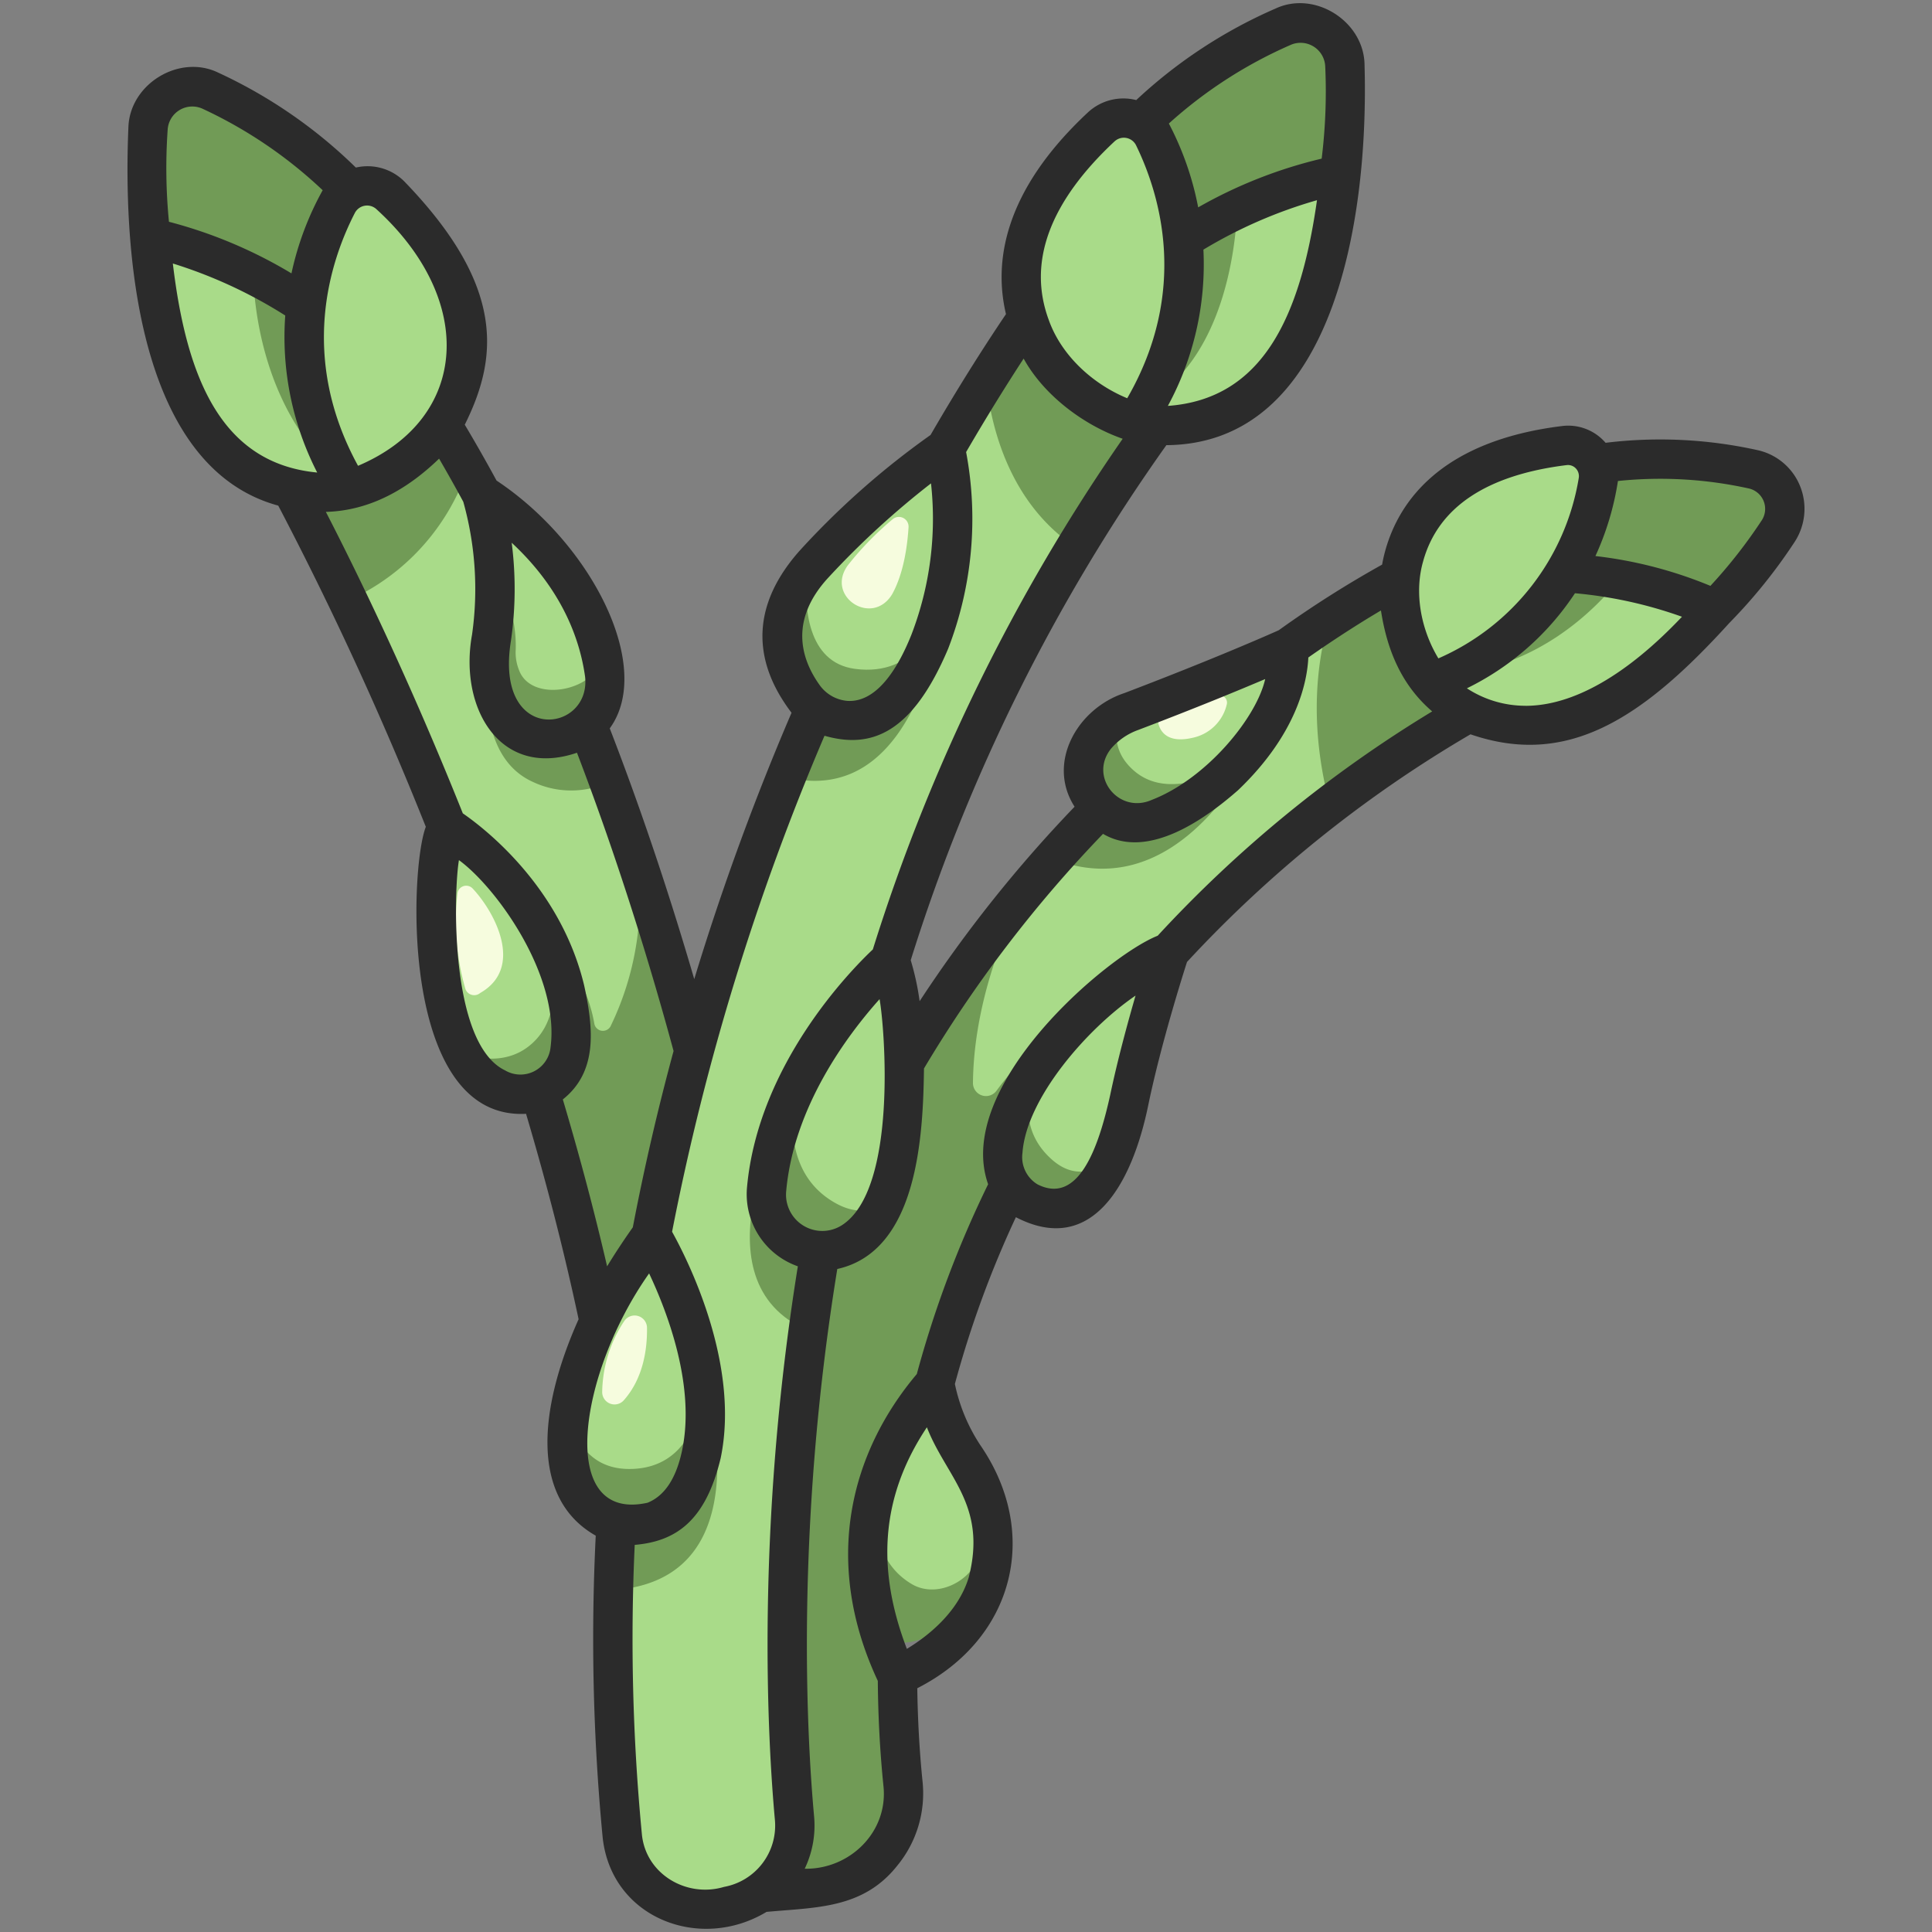 <svg id="icons" xmlns="http://www.w3.org/2000/svg" viewBox="0 0 340 340"><rect x="0" y="0" width="340" height="340" fill="#808080" stroke="none"/><title>18_asparagus</title><path d="M48.466,80.8s18.024,31.618,35.058,77.309c9.382,20.315,18.588,36.108,27.286,38.757,5.224-11.446,4.843-27,1.436-44.759-1.569-4.7-3.258-9.54-5.069-14.476-5.928-8.646-10.739-21.93-15.243-36.485A291.842,291.842,0,0,0,76.059,71.989Z" style="fill:#a9db89"/><path d="M112.246,152.111a51.354,51.354,0,0,1-4.714,28.32,1.535,1.535,0,0,1-2.945-.305c-.949-5.549-4-10.969-6.965-15.148a6.8,6.8,0,0,0-11.407.506c10,26.106,23.529,77.11,25.8,110.082l16.169-65.611A536.481,536.481,0,0,0,112.246,152.111Z" style="fill:#719b56"/><path d="M185.429,195.571c15.265-25.046,38.566-49.808,73.748-70.507L247.184,101.15s-16.478,8.43-37.048,26.026c-7.858,9.74-15.963,18.181-24.549,24.079q-2.941,3.314-5.857,6.855c-9.563,14-16.06,26.543-12.082,38.76Z" style="fill:#a9db89"/><path d="M184.629,182.077a56.851,56.851,0,0,0-9.231,9.831,2.294,2.294,0,0,1-4.175-1.319c.17-17.386,8.509-32.476,8.509-32.476h0c-31.182,37.923-58.792,95.517-45.977,174.977l10.2-.953a16.618,16.618,0,0,0,14.959-18.266c-2.164-21.331-1.934-60.653,17.443-101.476l0-.006a183.569,183.569,0,0,1,9.088-16.815l4.6-9.328A3.484,3.484,0,0,0,184.629,182.077Z" style="fill:#719b56"/><path d="M126.336,335.77c8.011-.71,14.285-7.6,13.488-15.734-1.507-16.475-2.694-47.835,2.412-85.878-.631-9.338,1.393-18.459,4.649-27.481,7.18-35,20.039-73.544,42.374-110.4,2.42-15.8-4.216-24.451-15.728-29.249-4.468,7.144-9.992,16.53-15.924,27.877-.934,16.224-8.243,29.814-19.269,41.867-12.72,31.735-24.246,70.781-28.626,114.568a61.7,61.7,0,0,1-1.766,28.485,359.96,359.96,0,0,0,1.558,43.192A14.376,14.376,0,0,0,126.336,335.77Z" style="fill:#a9db89"/><path d="M76.059,71.989,48.466,80.805s5.256,9.222,12.772,24.894A39.087,39.087,0,0,0,82.3,82.524C80.29,78.945,78.211,75.424,76.059,71.989Z" style="fill:#719b56"/><path d="M66.445,39.01S56.554,24.954,37.027,15.961a7.785,7.785,0,0,0-10.975,6.624,99.072,99.072,0,0,0,.528,19.288L55.616,62.661Z" style="fill:#719b56"/><path d="M61.439,86.167S29.763,94.4,26.58,41.873a69.733,69.733,0,0,1,17.972,6.505L61.069,78.989Z" style="fill:#a9db89"/><path d="M59.977,57.8a128.5,128.5,0,0,0-15.428-9.415c.215,6.179,1.825,20.908,11.769,32.077a2.3,2.3,0,0,0,4.007-1.567Z" style="fill:#719b56"/><path d="M80.346,69.787c3.3-8.321,3.383-20.712-11.643-35.415a5.9,5.9,0,0,0-9.359,1.571c-4.9,9.534-11.1,28.668,2.095,50.224C69.566,83.885,77.261,77.845,80.346,69.787Z" style="fill:#a9db89"/><path d="M99.854,118.922,86.5,112.214s-4.6,20.059,7.3,25.4a15.764,15.764,0,0,0,13.377.021C104.926,131.5,102.485,125.23,99.854,118.922Z" style="fill:#719b56"/><path d="M84.739,86.953a55.328,55.328,0,0,1,2.235,12.793c2.423,12.468,1.644,21.355,6.868,23.766,7.608,1.652,11.468-1.034,12.116-7.437C104.133,107.189,98.719,96.293,84.739,86.953Z" style="fill:#a9db89"/><path d="M106.39,118.588q-.169-1.225-.434-2.513c-1.781,5.788-12.6,7.561-14.64,1.789a8.22,8.22,0,0,1-.56-3.511c.247-7.637-3.784-14.607-3.784-14.607h0c.937,6.712-2.02,16.1,0,22.829C90.249,134.66,108.118,130.988,106.39,118.588Z" style="fill:#719b56"/><path d="M78.635,145.427c7.939,5.129,26.08,21.9,16.713,40.441-5.5,4.434-9.83,2.693-13.915-.376A28.51,28.51,0,0,1,77.974,174.9C74.912,153.7,78.635,145.427,78.635,145.427Z" style="fill:#a9db89"/><path d="M94.99,163.027c.13.286,6.233,13.78-1.365,20.619-3.685,3.316-8.338,3.032-12.186,1.842a16.622,16.622,0,0,0,5.627,5.831,8.765,8.765,0,0,0,13.261-6.617C101.242,178.771,98.37,168.523,94.99,163.027Z" style="fill:#719b56"/><path d="M184.326,50.943s-4.272,5.654-10.795,16.085c.852,8.05,4.075,21.47,15.738,29.255A303.837,303.837,0,0,1,210.281,65.9Z" style="fill:#719b56"/><path d="M195.919,27.05s10.21-13.826,29.938-22.369a7.786,7.786,0,0,1,10.821,6.874,99.213,99.213,0,0,1-.97,19.27L206.2,50.943Z" style="fill:#719b56"/><path d="M199.842,74.309s31.48,8.958,35.866-43.484a69.559,69.559,0,0,0-17.981,6.027l-15.4,13.157Z" style="fill:#a9db89"/><path d="M208.2,65.489c7.923-9.2,9.3-23.254,9.532-28.631a128.254,128.254,0,0,0-15.776,9.123l.03,17.21A3.535,3.535,0,0,0,208.2,65.489Z" style="fill:#719b56"/><path d="M181.316,57.5c-3.106-8.394-2.907-20.784,12.452-35.138a5.9,5.9,0,0,1,9.32,1.784c4.681,9.644,10.438,28.916-3.246,50.163C191.77,71.842,184.215,65.627,181.316,57.5Z" style="fill:#a9db89"/><path d="M158.571,102.031l-4.862.516c-5.062,10.146-10.305,21.608-15.364,34.228,18.032,4.421,24.811-15.09,27.242-26.993A6.473,6.473,0,0,0,158.571,102.031Z" style="fill:#719b56"/><path d="M149.358,124.679c-12.247-12.243-7.4-23.9-7.4-23.9,10.62-12.361,25.231-22.552,24.388-21.787a59.674,59.674,0,0,1-.844,28.356C163.9,113.434,157.972,119.648,149.358,124.679Z" style="fill:#a9db89"/><path d="M165.5,107.343c-.658,2.154-4.23,11.828-15.051,10.366-8.431-1.139-8.955-10.989-8.483-16.929C127.312,119.178,155.042,145.3,165.5,107.343Z" style="fill:#719b56"/><path d="M138.345,195.31s-16.69,30.148,3.891,38.847l.005,0c1.451-10.819,3.412-22.175,6.018-33.886Z" style="fill:#719b56"/><path d="M156.621,169.018a78.445,78.445,0,0,0-16.244,21.732,40.106,40.106,0,0,0-1.218,25.539c10.289,5.233,17.681-1.9,18.748-12.523C161.318,180.352,156.621,169.018,156.621,169.018Z" style="fill:#a9db89"/><path d="M150.073,218.5a16.126,16.126,0,0,0,5.44-6.492c-2.332,1.3-5.162,1.582-8.5-.292-10.98-6.157-6.766-20.5-6.625-20.966a52.652,52.652,0,0,0-5.473,18.54C134.177,217.455,143.285,223.094,150.073,218.5Z" style="fill:#719b56"/><path d="M117.689,242.029l-7.549,5.263c-1.171,10.571-1.923,21.43-2.185,32.534,21.539-1.523,19.24-23.865,16.693-35.088A4.5,4.5,0,0,0,117.689,242.029Z" style="fill:#719b56"/><path d="M114.629,217.37s7.245,11.982,9.077,25.567c.6,10-8.086,23.819-8.422,23.507-9.516-3.272-14.459-8.829-15.207-16.481C100.886,242.124,104.606,231.415,114.629,217.37Z" style="fill:#a9db89"/><path d="M111.466,258.5c-6.749.318-9.644-3.922-11.387-8.54a27.745,27.745,0,0,0,.671,10.146,10.98,10.98,0,0,0,14.486,7.565c7.922-2.7,9.942-16.068,8.47-24.737C123.706,242.937,123.794,257.921,111.466,258.5Z" style="fill:#719b56"/><path d="M247.184,101.15a153.25,153.25,0,0,0-13.316,8.054c-2.013,6.807-3.689,18.145.236,32.752a242.115,242.115,0,0,1,25.073-16.892Z" style="fill:#719b56"/><path d="M274.361,83.052s15.009-4.744,34.224-.448A7.13,7.13,0,0,1,312.9,93.523a90.81,90.81,0,0,1-11.1,13.753l-32.691-.986Z" style="fill:#719b56"/><path d="M251.817,120.173s18.5,23.589,49.986-12.9A64.05,64.05,0,0,0,284.929,102C270.9,106.715,258.5,112.157,251.817,120.173Z" style="fill:#a9db89"/><path d="M284.928,102.005a118.241,118.241,0,0,0-16.291-1.679l-9.244,12.816a2.752,2.752,0,0,0,2.921,4.278C274.294,114.154,282.064,105.633,284.928,102.005Z" style="fill:#719b56"/><path d="M247.145,97.745c2.22-7.891,9.039-16.962,28.147-19.325a5.407,5.407,0,0,1,5.944,6.342c-1.727,9.664-7.84,27.04-29.419,35.411C247.166,114,244.916,105.326,247.145,97.745Z" style="fill:#a9db89"/><path d="M204.794,131.879a249.633,249.633,0,0,0-19.206,19.377c14.739,5.579,25.422-4.328,31.725-13.443a5.34,5.34,0,0,0-6.1-8.1Z" style="fill:#719b56"/><path d="M226.761,113.938c1.163,6.761-8.4,29.907-27.251,25.112-4.63-3.587-5.432-7.872-2.636-12.811a17.1,17.1,0,0,1,2.2-1.018C216.724,118.5,226.761,113.938,226.761,113.938Z" style="fill:#a9db89"/><path d="M199.452,135.537c-3.184-2.843-3.438-6.084-2.574-9.292-11.84,6-4.9,22.443,7.3,17.649a42.545,42.545,0,0,0,11.3-7.315c1-.953,2.734-2.824,2.734-2.824S206.64,141.956,199.452,135.537Z" style="fill:#719b56"/><path d="M183.654,186.1c8.034-11.162,22.564-18.719,22.423-18.255a233.236,233.236,0,0,0-7.326,25.624c-1.808,8.8-5.327,21.39-16.5,11.029C178.09,198.711,179.4,192.234,183.654,186.1Z" style="fill:#a9db89"/><path d="M190.036,211.254c2.338-1.562,4.139-4.181,5.556-7.368-2.861,2.359-6.6,3.645-10.528.131-8.116-7.255-1.8-17.315-1.375-17.964a32.776,32.776,0,0,0-7.179,16.371C175.5,209.928,183.74,215.46,190.036,211.254Z" style="fill:#719b56"/><path d="M164.848,243.529c-8.871,8.4-17.361,20.04-9.055,35.037,7.854,6.184,12.3,3.9,15.176-2.3C174.37,261.141,164.546,256.1,164.848,243.529Z" style="fill:#a9db89"/><path d="M169.786,279.715a22.444,22.444,0,0,0,1.18-3.449c-2.435,3.085-7.041,4.563-10.521,2.5-11.135-6.6-4.612-24.367-4.612-24.367-5.372,5.94-7.419,17.29-6.427,26.035.591,7.788,10.111,11.528,15.663,6.034A21.737,21.737,0,0,0,169.786,279.715Z" style="fill:#719b56"/><path d="M159.889,92.776c-.2,3.251-.856,8.13-2.877,11.783-3.512,5.831-11.852.4-7.781-5.107a54.5,54.5,0,0,1,7.914-8.12A1.7,1.7,0,0,1,159.889,92.776Z" style="fill:#f6fcde"/><path d="M83.2,156.385c4,4.279,9.031,13.953,1.315,18.358a1.643,1.643,0,0,1-2.615-.707,42.955,42.955,0,0,1-1.4-16.766A1.553,1.553,0,0,1,83.2,156.385Z" style="fill:#f6fcde"/><path d="M113.862,233.645c.053,3.79-.653,8.92-4.1,12.8a2.174,2.174,0,0,1-3.785-1.5,23.165,23.165,0,0,1,3.894-12.478A2.183,2.183,0,0,1,113.862,233.645Z" style="fill:#f6fcde"/><path d="M214.371,122.415a1.271,1.271,0,0,1,1.515,1.58,7.818,7.818,0,0,1-6,5.843c-4.254.992-5.569-.952-5.975-2.287a1.266,1.266,0,0,1,.663-1.521A54.363,54.363,0,0,1,214.371,122.415Z" style="fill:#f6fcde"/><path d="M316.792,85.565a10.5,10.5,0,0,0-7.452-6.339,79.086,79.086,0,0,0-26.784-1.3,8.672,8.672,0,0,0-7.688-2.947c-21.337,2.638-28.665,13.323-31.055,21.823h0q-.357,1.266-.585,2.56a187.616,187.616,0,0,0-18.192,11.551c-1.772.793-11.506,5.095-27.192,11.068-8.26,2.736-13.7,12.266-8.735,19.988a236.271,236.271,0,0,0-27.27,34.225,46.573,46.573,0,0,0-1.567-7.215,322.434,322.434,0,0,1,44.989-90.638c29.179-.209,35.663-38.971,34.876-66.94-.1-7.622-8.723-13.135-15.656-9.9a86.188,86.188,0,0,0-24.523,16.111,9.159,9.159,0,0,0-8.554,2.217c-14.991,14.01-16.487,26.545-14.369,35.451-3.1,4.584-7.79,11.809-13.276,21.271a142.629,142.629,0,0,0-22.979,20.3c-11.432,12.808-5.352,23.462-1.483,28.584a453.966,453.966,0,0,0-17.121,46.875c-3.619-12.411-8.591-27.928-14.871-44.129,7.8-10.676-3.039-32.4-19.92-43.61-1.835-3.38-3.711-6.676-5.593-9.83C87.632,63,89.034,50.4,71.125,31.9a9.157,9.157,0,0,0-8.5-2.412A86.252,86.252,0,0,0,38.475,12.816c-6.857-3.386-15.6,1.919-15.878,9.541C21.511,48,25.5,82.586,48.967,88.981a604.706,604.706,0,0,1,25.97,56.525c-2.886,7.443-4.524,51.679,17.638,50.506,3.644,12.283,6.756,24.431,9.25,36.148-7.231,16.165-8.343,31.665,3.015,38.09a366.7,366.7,0,0,0,1.217,53.1c1.524,14.245,17.147,20.165,28.836,13.111,8.731-.815,16.951-.52,22.981-8.1a20.021,20.021,0,0,0,4.479-14.844c-.543-5.348-.845-10.863-.927-16.417,17.16-8.734,21.723-27.374,11.059-42.83a31.019,31.019,0,0,1-4.441-10.715,180.726,180.726,0,0,1,10.734-29.348c13.044,6.77,20.367-5.164,23.362-20.032,2.157-10.3,5.812-21.95,6.753-24.887a217.622,217.622,0,0,1,49.891-40.061c16.9,5.811,30.021-2.483,45.551-19.594a93.429,93.429,0,0,0,11.449-14.2A10.657,10.657,0,0,0,316.792,85.565ZM227.233,7.859a4.343,4.343,0,0,1,5.985,3.844,96.592,96.592,0,0,1-.626,16.214,82.01,82.01,0,0,0-21.733,8.575A53.155,53.155,0,0,0,205.7,21.738,79.186,79.186,0,0,1,227.233,7.859ZM211.78,43.932a82.821,82.821,0,0,1,19.988-8.7c-2.905,20.478-9.545,35-26.243,36.2A52.257,52.257,0,0,0,211.78,43.932Zm-16.237,87.8a11.278,11.278,0,0,1,4.765-3.271c9.993-3.8,17.616-6.948,22.346-8.958-1.547,6.858-10.367,17.554-19.938,21.255C196.894,143.346,191.544,136.68,195.543,131.728Zm.588-106.837a2.4,2.4,0,0,1,3.842.767c4.175,8.6,9.306,25.527-1.6,44.422C192.112,67.5,186.722,62.4,184.562,56.3h0C180.805,46.144,184.7,35.577,196.131,24.891ZM145.85,101.567a148.833,148.833,0,0,1,17.992-16.5,56.84,56.84,0,0,1-3.422,26.559c-2.179,5.49-5.9,11.99-11.222,11.724a6.679,6.679,0,0,1-5.035-2.9C141.036,116.02,138.79,109.153,145.85,101.567ZM89.924,112.719a63.936,63.936,0,0,0,.126-17.207c8.953,8.318,12.015,17.114,12.912,23.554C104.085,129.053,86.912,131.2,89.924,112.719ZM30.417,46.371A82.774,82.774,0,0,1,50.2,55.525a52.265,52.265,0,0,0,5.622,27.633C39.151,81.571,32.859,66.918,30.417,46.371Zm20.876,1.738A82.036,82.036,0,0,0,29.734,39.03a96.89,96.89,0,0,1-.227-16.218,4.345,4.345,0,0,1,6.072-3.706,79.3,79.3,0,0,1,21.207,14.37A53.143,53.143,0,0,0,51.293,48.109Zm11.13-10.584a2.427,2.427,0,0,1,3.858-.678c17.471,15.925,16.358,36.8-3.271,45.126C52.536,62.834,58.053,46.028,62.423,37.525ZM96.888,184.3a5.328,5.328,0,0,1-8.021,4.059c-9.882-4.768-9.006-31.815-8.1-36.991C87.34,156.16,98.542,171.644,96.888,184.3Zm2.16,9.181c6.174-4.9,5.4-12.511,3.753-20.069-4.169-17.373-17.551-27.654-21.353-30.276-9.326-23.319-18.345-41.884-24.1-53.052,7.92-.215,14.528-4.147,19.925-9.371,1.434,2.464,2.859,5,4.259,7.593a56.925,56.925,0,0,1,1.537,23.4c-2.34,12.908,4.959,25.375,18.468,20.764,7.819,20.424,13.513,39.6,17,52.492q-4.2,15.492-7.171,31.022-2.514,3.566-4.526,6.872C104.616,213.247,102,203.407,99.048,193.483ZM114.233,224.1c3.252,6.884,8.164,19.791,5.815,31.094-1.027,4.943-3.078,8.061-6.1,9.266C97.912,268.005,101.791,241.693,114.233,224.1Zm22.144,96.253a10.966,10.966,0,0,1-8.958,11.708c-6.636,1.985-13.865-2.3-14.469-9.377a359.47,359.47,0,0,1-1.25-50.809c7.155-.615,12.45-4.1,15.128-15.273,3.458-16.642-5.87-35.011-8.553-39.834A433.316,433.316,0,0,1,145.1,129.479c8.268,2.374,15.452-.431,21.752-15.3a63.454,63.454,0,0,0,3.168-34.624c3.9-6.706,7.371-12.238,10.124-16.449,3.514,6.377,10.447,11.666,17.43,14.11a330.443,330.443,0,0,0-43.97,89.869c-3.726,3.51-20.191,20.155-22.146,41.9a13.441,13.441,0,0,0,8.95,13.864C132.967,269.026,135.09,306.294,136.377,320.352ZM138.359,209.6c1.339-14.893,10.824-27.507,16.431-33.767.891,4.888,3.251,33.492-6.656,39.8A6.386,6.386,0,0,1,138.359,209.6Zm32.114,68.021c-1.914,6.271-7.408,10.451-10.881,12.551-5.337-13.96-4.673-26.688,3.525-38.993C166.513,259.927,173.765,264.868,170.473,277.625Zm24.89-84.866c-2.115,9.594-5.694,19.291-12.8,15.662a5.6,5.6,0,0,1-2.625-5.536c.686-9.578,11.349-21.838,19.9-27.673C198.394,180.2,196.643,186.647,195.363,192.759Zm8.366-28.081c-8.948,3.546-35.925,26.5-29.835,43.729a187.263,187.263,0,0,0-12.551,33.406c-11.66,13.815-16.692,32.986-6.862,54,.05,6.223.374,12.411.983,18.4.918,8.118-5.861,14.79-13.848,14.657a17.575,17.575,0,0,0,1.656-9.158c-1.268-13.856-3.363-50.7,4.077-96.386,14.206-3.15,15.1-23.531,15.257-35.288a226.5,226.5,0,0,1,31.509-41.29c8.052,4.753,18.41-2.985,23.751-7.672,10.472-9.99,12.191-19.241,12.378-23.367,5.351-3.745,9.752-6.486,12.779-8.27,1.058,6.837,3.544,13.078,9.019,17.762A222.751,222.751,0,0,0,203.729,164.678Zm46.749-66h0c2.65-9.422,11.141-15.083,25.24-16.825a1.911,1.911,0,0,1,1.6.58,1.978,1.978,0,0,1,.513,1.716,42.053,42.053,0,0,1-24.7,31.72C250,110.674,248.849,104.216,250.478,98.682Zm17.989,25.53a18.812,18.812,0,0,1-10.318-3.072,48.075,48.075,0,0,0,19.018-16.732A75.982,75.982,0,0,1,296,108.538C286.267,118.818,276.816,124.212,268.467,124.212Zm41.547-32.6a88.7,88.7,0,0,1-9.009,11.5,75.223,75.223,0,0,0-20.238-5.249,49.55,49.55,0,0,0,3.963-13.208,72.163,72.163,0,0,1,23.1,1.33A3.687,3.687,0,0,1,310.014,91.609Z" style="fill:#2b2b2b"/></svg>